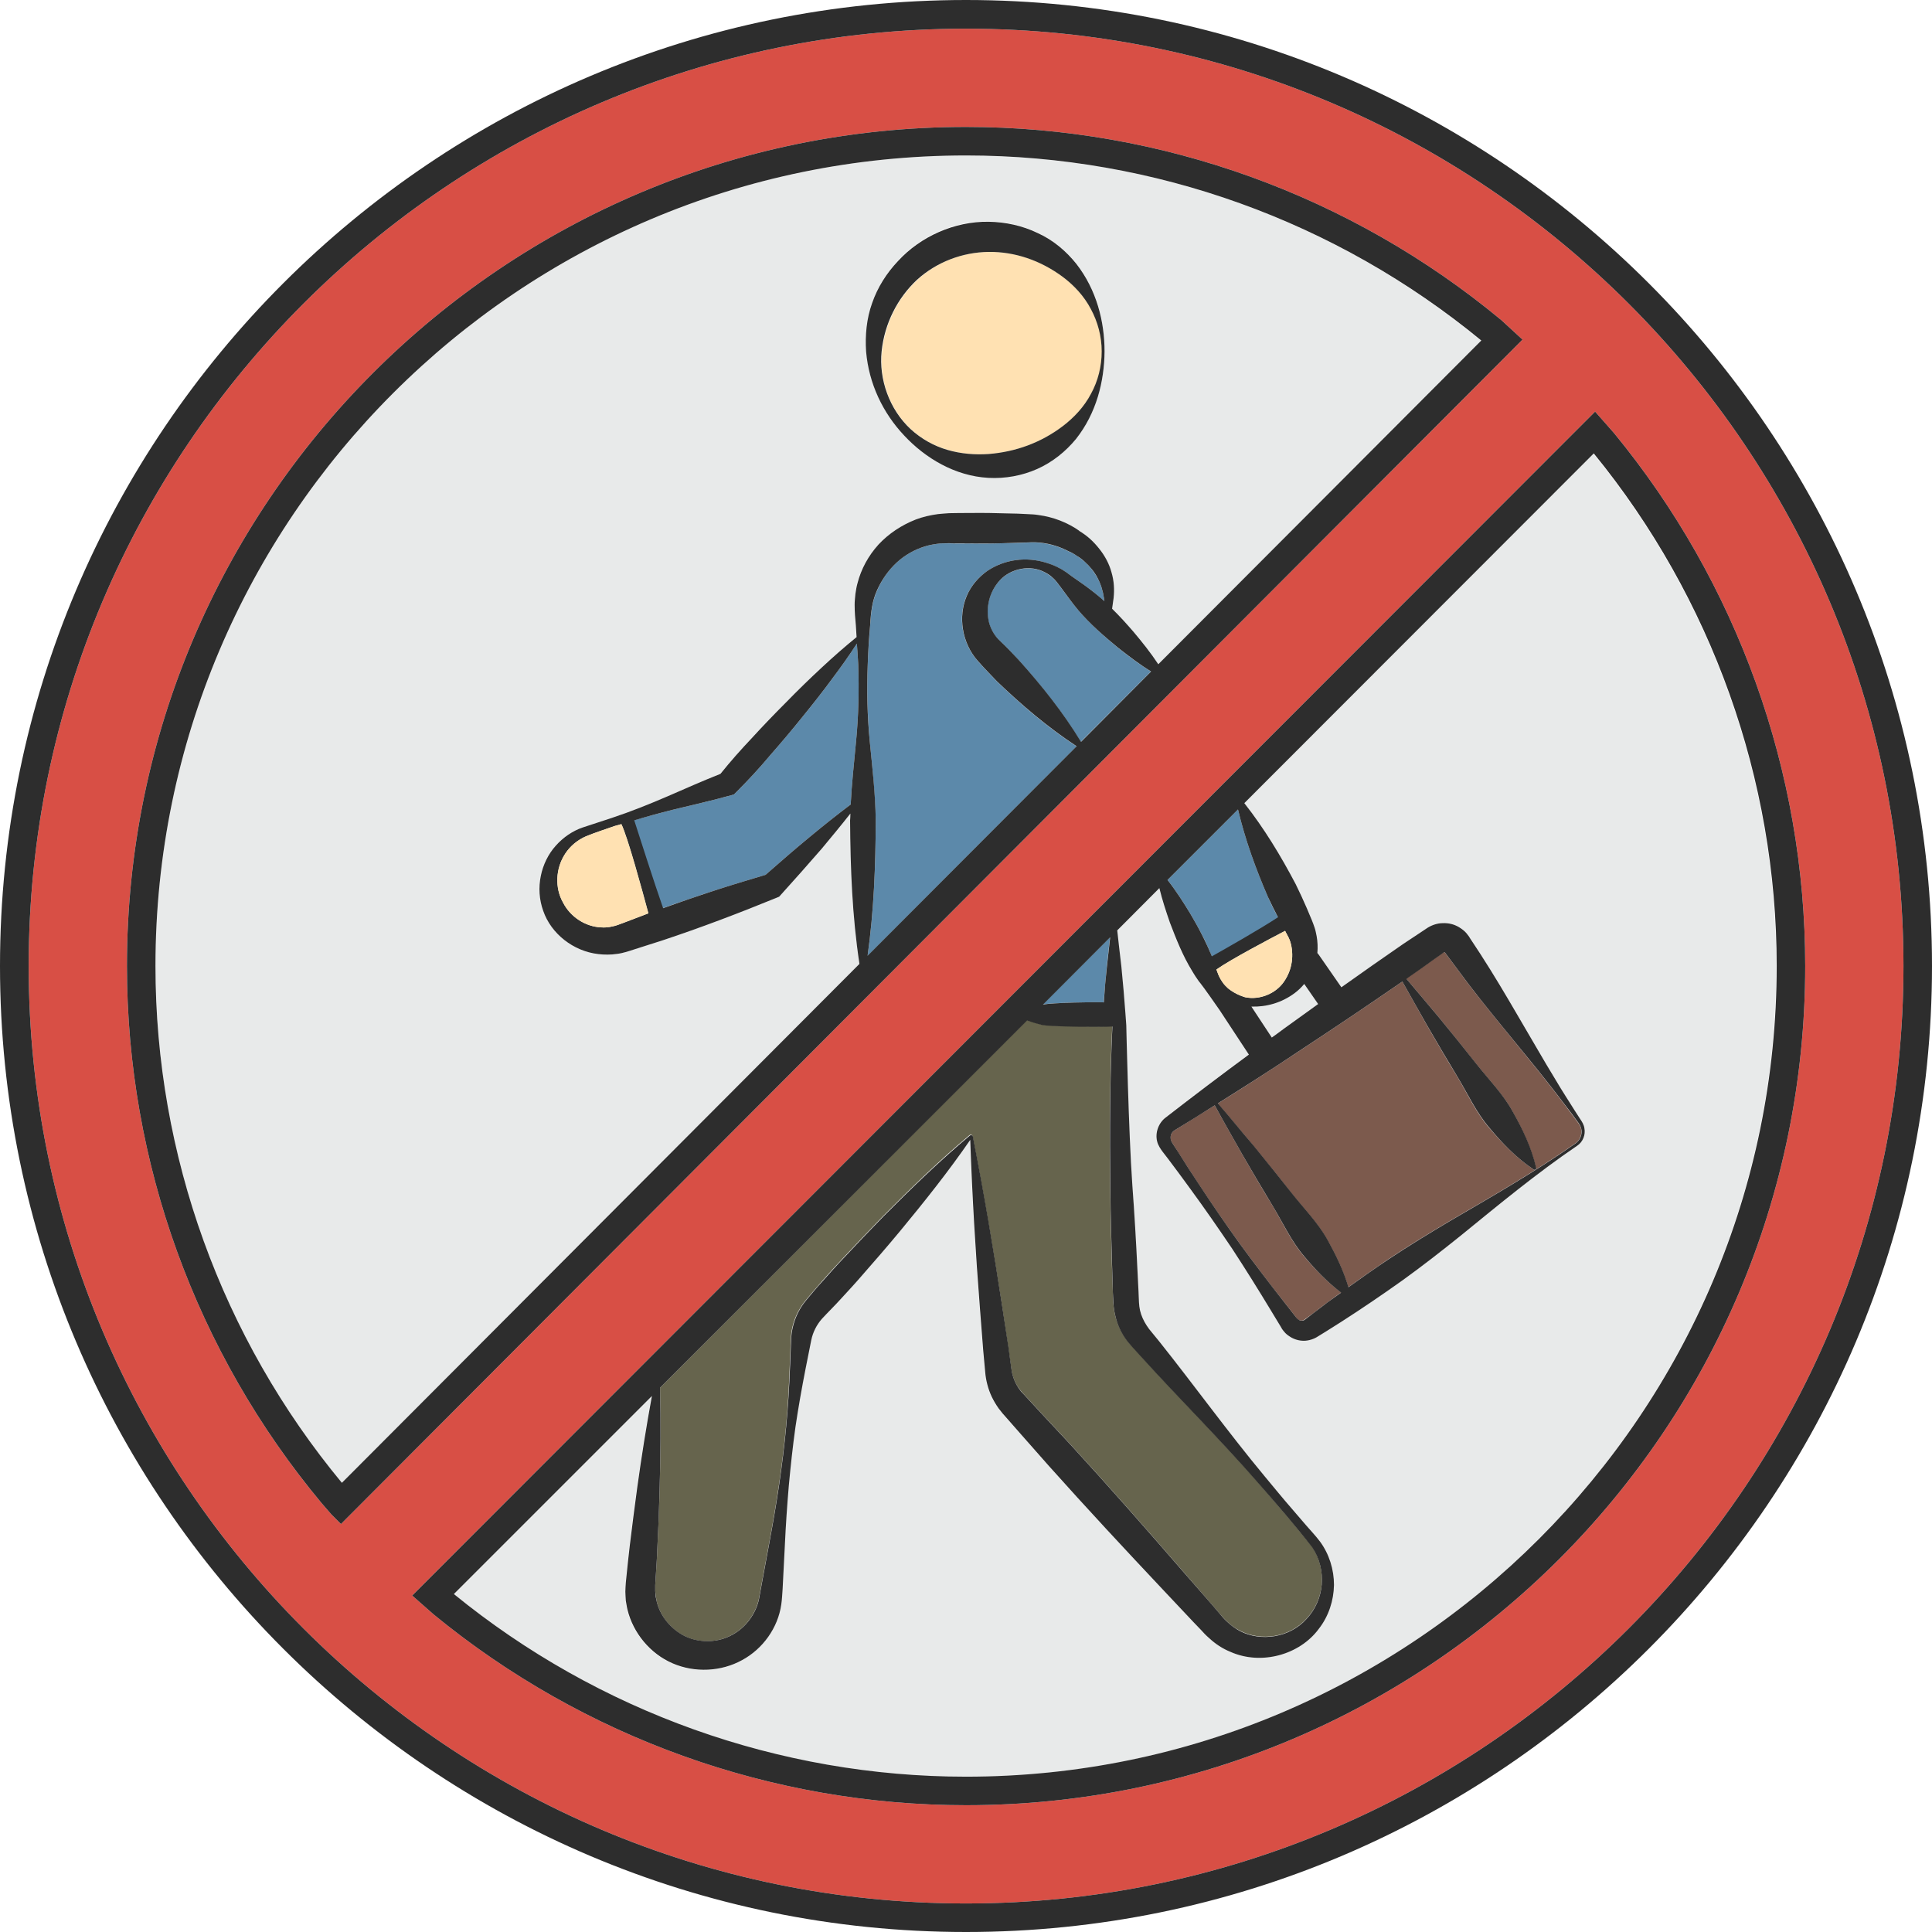 <?xml version="1.0" encoding="utf-8"?>
<!-- Generator: Adobe Illustrator 24.1.2, SVG Export Plug-In . SVG Version: 6.00 Build 0)  -->
<svg version="1.1" id="Layer_1" xmlns="http://www.w3.org/2000/svg" xmlns:xlink="http://www.w3.org/1999/xlink" x="0px" y="0px"
	 viewBox="0 0 128 128" style="enable-background:new 0 0 128 128;" xml:space="preserve">
<style type="text/css">
	.st0{fill:#5C89AA;}
	.st1{fill:#E8EAEA;}
	.st2{fill:#FFE1B2;}
	.st3{fill:#7C5A4D;}
	.st4{fill:#66644D;}
	.st5{fill:#D84F45;}
	.st6{fill:#2D2D2D;}
</style>
<g>
	<path class="st0" d="M56.71,49.18c-0.13,1.38-0.28,2.75-0.35,4.12c-0.92,0.69-1.82,1.41-2.7,2.14c-1,0.82-1.97,1.67-2.94,2.52
		c-1.14,0.34-2.28,0.68-3.41,1.05c-0.57,0.18-1.14,0.37-1.7,0.57c-0.56,0.18-1.12,0.38-1.68,0.58v0.01
		c-0.23,0.07-0.46,0.16-0.69,0.24l-0.28,0.1c-0.42-1.56-1.37-5.05-1.79-5.91c-0.15,0.04-0.31,0.09-0.46,0.13
		c0.43-0.14,0.87-0.25,1.31-0.38c0,0,0-0.01,0-0.01c0.42-0.12,0.83-0.24,1.25-0.35c0.43-0.12,0.87-0.23,1.3-0.34
		c1.31-0.32,2.61-0.61,3.9-0.97l0.16-0.05l0.18-0.18c0.78-0.78,1.52-1.58,2.23-2.43c0.72-0.82,1.43-1.66,2.12-2.52
		c0.7-0.86,1.38-1.72,2.03-2.61c0.55-0.73,1.08-1.48,1.58-2.25c0.03,0.46,0.07,0.91,0.09,1.37C56.92,45.73,56.88,47.46,56.71,49.18z
		"/>
	<path class="st0" d="M85.14,61.67c-0.96,0.5-3.62,1.9-4.55,2.56l-0.19-0.57c-0.07-0.2-0.15-0.4-0.24-0.6
		c-0.05-0.15-0.12-0.29-0.19-0.43c-0.1-0.25-0.22-0.49-0.35-0.72c-0.24-0.48-0.51-0.95-0.78-1.41c-0.46-0.75-0.93-1.49-1.49-2.2
		l4.67-4.67c0.48,2.02,1.18,3.94,1.99,5.81c0.2,0.45,0.42,0.9,0.66,1.33c0.03,0.08,0.08,0.16,0.12,0.24L85.14,61.67z"/>
	<path class="st1" d="M10.3,64c0,12.52,4.38,24.63,12.34,34.24l34.3-34.38c-0.48-3.17-0.61-6.33-0.62-9.5c0-0.15,0.01-0.3,0.02-0.46
		c-0.62,0.79-1.26,1.56-1.9,2.32c-0.89,1.04-1.8,2.06-2.72,3.08l-0.1,0.11L51.4,59.5c-2.47,1.01-4.97,1.96-7.51,2.8l-1.91,0.61
		c-0.29,0.09-0.7,0.24-1.12,0.29c-0.41,0.06-0.83,0.07-1.24,0.01c-1.65-0.18-3.12-1.35-3.64-2.86c-0.56-1.5-0.17-3.21,0.82-4.31
		c0.49-0.56,1.11-0.98,1.8-1.22l1.92-0.62c1.26-0.43,2.51-0.93,3.74-1.45c1.15-0.5,2.3-1.01,3.46-1.48c0.66-0.81,1.34-1.6,2.06-2.36
		c0.74-0.81,1.5-1.6,2.28-2.38c0.78-0.78,1.56-1.55,2.37-2.3c0.74-0.69,1.5-1.37,2.3-2.01c-0.02-0.26-0.03-0.53-0.05-0.79
		c-0.04-0.43-0.08-0.85-0.08-1.35c0.01-0.24,0.03-0.48,0.05-0.72c0.05-0.24,0.07-0.48,0.14-0.71c0.24-0.94,0.73-1.83,1.4-2.56
		c0.67-0.73,1.53-1.3,2.47-1.66c0.47-0.18,0.97-0.29,1.47-0.37c0.25-0.02,0.51-0.04,0.75-0.05c0.22-0.01,0.43-0.01,0.65-0.01
		c0.86,0,1.73-0.02,2.59,0.01l1.29,0.04l0.65,0.02c0.22,0.01,0.49,0.03,0.73,0.06c0.99,0.13,1.95,0.51,2.75,1.08l-0.08-0.04
		c0.59,0.35,0.99,0.73,1.37,1.21c0.37,0.47,0.65,1,0.81,1.57c0.17,0.56,0.2,1.15,0.14,1.7c-0.03,0.23-0.07,0.47-0.1,0.7
		c0.49,0.49,0.96,1,1.41,1.53c0.58,0.69,1.15,1.4,1.65,2.16l21.39-21.45C88.54,14.66,76.48,10.3,64,10.3
		C34.39,10.3,10.3,34.39,10.3,64z M68.75,15.42c1.01,0.47,1.89,1.2,2.56,2.04c1.34,1.73,1.87,3.82,1.87,5.81
		c-0.02,1.99-0.54,4.08-1.89,5.79c-0.68,0.84-1.56,1.55-2.57,1.99c-1.01,0.45-2.13,0.65-3.23,0.59c-2.22-0.12-4.19-1.3-5.58-2.8
		c-1.42-1.5-2.35-3.46-2.53-5.58c-0.08-1.06,0.03-2.16,0.4-3.2c0.36-1.04,0.96-1.99,1.71-2.8c1.51-1.64,3.74-2.63,6-2.6
		C66.62,14.69,67.75,14.94,68.75,15.42z"/>
	<path class="st2" d="M60.35,28.43c0.7,0.65,1.55,1.12,2.45,1.38c0.89,0.26,1.81,0.33,2.71,0.27c1.78-0.14,3.47-0.74,4.94-1.86
		c0.73-0.56,1.39-1.27,1.85-2.13c0.47-0.85,0.71-1.83,0.71-2.81c0-0.98-0.26-1.96-0.72-2.81c-0.45-0.85-1.12-1.56-1.85-2.12
		c-1.48-1.1-3.19-1.68-4.92-1.66c-1.73,0.01-3.44,0.65-4.74,1.85c-1.28,1.2-2.15,2.88-2.34,4.74
		C58.23,25.13,58.94,27.12,60.35,28.43z"/>
	<path class="st0" d="M65.41,44.48l-0.31-0.33l-0.34-0.38c-0.51-0.58-0.85-1.32-0.97-2.07c-0.13-0.75-0.04-1.54,0.25-2.22
		c0.3-0.69,0.8-1.26,1.37-1.65c1.17-0.8,2.6-0.94,3.86-0.56c0.31,0.1,0.63,0.22,0.93,0.38c0.15,0.07,0.31,0.18,0.44,0.27l0.38,0.27
		c0.5,0.35,1.01,0.7,1.49,1.08c0.23,0.18,0.45,0.37,0.66,0.57c-0.01-0.07-0.02-0.14-0.03-0.21c-0.07-0.48-0.21-0.94-0.43-1.34
		c-0.22-0.4-0.5-0.76-0.83-1.06c-0.17-0.15-0.35-0.28-0.53-0.4c-0.17-0.12-0.4-0.24-0.54-0.29l-0.08-0.04
		c-0.67-0.34-1.39-0.53-2.12-0.56c-0.19-0.01-0.35,0-0.56,0.01l-0.65,0.02L66.12,36c-0.86,0.03-1.73,0-2.59,0.01
		c-0.22,0-0.43,0-0.65-0.01L62.34,36c-0.35,0.04-0.71,0.09-1.05,0.2c-0.69,0.21-1.34,0.57-1.88,1.07c-0.54,0.5-0.98,1.12-1.28,1.81
		c-0.33,0.7-0.42,1.44-0.48,2.34c-0.07,0.86-0.13,1.73-0.16,2.59c-0.07,1.73-0.02,3.45,0.14,5.18c0.17,1.73,0.36,3.45,0.39,5.18
		c-0.01,2.99-0.12,5.97-0.54,8.96l13.85-13.88c-1.94-1.26-3.65-2.74-5.28-4.3L65.41,44.48z"/>
	<path class="st0" d="M71.43,40.42c-0.39-0.47-0.76-0.97-1.12-1.46l-0.28-0.37c-0.09-0.11-0.17-0.2-0.27-0.29
		c-0.2-0.19-0.44-0.33-0.69-0.45c-1.03-0.45-2.33-0.08-2.97,0.76c-0.66,0.83-0.8,1.86-0.56,2.72c0.14,0.43,0.36,0.81,0.69,1.12
		l0.29,0.28l0.32,0.32l0.63,0.66c1.51,1.69,2.94,3.46,4.13,5.44l4.65-4.66c-0.77-0.48-1.49-1.02-2.19-1.58
		C73.14,42.14,72.22,41.35,71.43,40.42z"/>
	<path class="st3" d="M101.7,77.5c-0.03,0.01-0.06,0-0.08-0.01c-1.18-0.79-2.1-1.76-2.96-2.77c-0.87-1.01-1.42-2.23-2.1-3.37
		c-0.69-1.13-1.36-2.27-2.02-3.42c-0.54-0.97-1.09-1.93-1.63-2.9c-2.27,1.57-4.55,3.1-6.86,4.62c-1.77,1.18-3.56,2.33-5.37,3.46
		c0.81,0.93,1.58,1.88,2.38,2.82c0.84,1.02,1.67,2.06,2.49,3.1c0.82,1.04,1.77,1.99,2.41,3.15c0.54,0.97,1.04,1.99,1.37,3.1
		c0.86-0.62,1.73-1.23,2.6-1.82c1.35-0.9,2.74-1.75,4.14-2.58c2.81-1.64,5.64-3.26,8.3-5.13c0.31-0.21,0.46-0.61,0.38-0.97
		c-0.04-0.18-0.14-0.32-0.27-0.49l-0.36-0.49c-0.49-0.65-0.97-1.3-1.48-1.94c-1-1.28-2.05-2.53-3.07-3.8
		c-1.03-1.26-2.05-2.53-3.01-3.84l-0.73-0.98l-0.09-0.12c-0.02-0.02-0.01-0.01-0.02-0.02c-0.01-0.01-0.02-0.01-0.02-0.01
		c-0.01-0.01-0.03-0.01-0.05,0c-0.02,0.01,0,0-0.05,0.03l-0.5,0.35l-0.99,0.71c-0.31,0.22-0.64,0.43-0.95,0.65
		c0.72,0.84,1.42,1.69,2.14,2.54c0.84,1.02,1.67,2.06,2.49,3.1c0.82,1.04,1.77,1.99,2.41,3.15c0.65,1.16,1.23,2.36,1.56,3.74
		C101.79,77.43,101.76,77.49,101.7,77.5z"/>
	<path class="st4" d="M43.52,106.15c0.25,0.97,0.95,1.8,1.85,2.25c0.9,0.44,2.03,0.45,2.96,0c0.94-0.44,1.67-1.33,1.93-2.38l0.7-3.8
		c0.48-2.57,0.88-5.15,1.12-7.75c0.12-1.3,0.19-2.6,0.24-3.91l0.08-1.97c0.05-0.77,0.32-1.53,0.78-2.18
		c0.25-0.34,0.45-0.55,0.66-0.81c0.21-0.25,0.43-0.49,0.64-0.74c0.43-0.49,0.87-0.97,1.32-1.45c0.89-0.95,1.79-1.9,2.7-2.83
		c1.84-1.85,3.71-3.68,5.73-5.37c0.04-0.03,0.08-0.05,0.14-0.02c0.05,0.02,0.06,0.06,0.07,0.1c0.73,3.71,1.36,7.44,1.94,11.18
		l0.42,2.8l0.2,1.4c0.05,0.39,0.16,0.72,0.33,1.04c0.09,0.16,0.19,0.3,0.3,0.44c0.06,0.07,0.11,0.12,0.19,0.21l0.24,0.26l0.96,1.04
		l1.93,2.07c2.55,2.78,5.04,5.62,7.51,8.47l1.86,2.14l0.46,0.54c0.16,0.18,0.31,0.36,0.44,0.48c0.27,0.27,0.58,0.51,0.93,0.68
		c1.38,0.72,3.29,0.46,4.42-0.81c0.57-0.61,0.93-1.42,1-2.28c0.07-0.85-0.15-1.74-0.64-2.47c-1.12-1.44-2.4-2.89-3.62-4.31
		c-2.49-2.84-5.17-5.51-7.71-8.31l-0.47-0.53l-0.24-0.26c-0.09-0.1-0.19-0.22-0.27-0.33c-0.34-0.46-0.59-1-0.73-1.56
		c-0.07-0.28-0.11-0.57-0.13-0.86l-0.03-0.71l-0.05-1.41c-0.06-1.89-0.11-3.77-0.13-5.66c-0.04-3.52-0.03-7.03,0.14-10.56
		c-0.5,0.04-4.16,0.03-4.69-0.11c-0.32-0.08-0.64-0.17-0.96-0.29L43.73,91.94c0.05,2.25,0.04,4.49-0.03,6.72
		c-0.03,1.31-0.09,2.61-0.15,3.91c-0.02,0.65-0.07,1.3-0.11,1.95l-0.03,0.49l0,0.39l0.04,0.38L43.52,106.15z"/>
	<path class="st0" d="M73.12,66.41c0.07-0.8,0.13-1.61,0.21-2.41c0.07-0.63,0.14-1.26,0.21-1.9l-4.45,4.45
		C69.6,66.43,72.82,66.37,73.12,66.41z"/>
	<path class="st1" d="M82.44,53.21c1.34,1.69,2.42,3.5,3.4,5.36c0.26,0.52,0.52,1.05,0.74,1.6l0.34,0.81
		c0.05,0.12,0.12,0.31,0.18,0.49c0.06,0.18,0.09,0.36,0.14,0.54c0.06,0.38,0.08,0.76,0.04,1.13c0.03,0.03,0.07,0.07,0.09,0.11
		l1.5,2.16c1.36-0.97,2.73-1.93,4.11-2.88l1.01-0.68l0.51-0.34c0.28-0.2,0.7-0.35,1.08-0.36c0.39-0.01,0.78,0.09,1.12,0.29
		c0.17,0.1,0.32,0.23,0.45,0.37c0.06,0.07,0.13,0.16,0.17,0.22l0.08,0.13l0.66,1.02c0.89,1.36,1.72,2.76,2.54,4.17
		c0.83,1.4,1.63,2.82,2.47,4.21c0.41,0.7,0.86,1.38,1.29,2.07l0.33,0.51c0.11,0.16,0.24,0.37,0.28,0.59
		c0.09,0.44-0.11,0.92-0.48,1.17c-2.68,1.83-5.19,3.91-7.72,5.96c-1.27,1.02-2.55,2.02-3.87,2.97c-1.32,0.95-2.67,1.85-4.03,2.73
		c-0.34,0.22-0.69,0.43-1.03,0.65l-0.52,0.32c-0.25,0.17-0.61,0.29-0.94,0.29c-0.33,0-0.66-0.09-0.94-0.27
		c-0.14-0.09-0.26-0.2-0.36-0.32c-0.05-0.06-0.1-0.13-0.14-0.19l-0.08-0.13l-0.63-1.04c-0.84-1.39-1.7-2.77-2.6-4.13
		c-0.9-1.35-1.83-2.68-2.79-4c-0.48-0.66-0.96-1.31-1.45-1.96l-0.37-0.49c-0.11-0.12-0.31-0.41-0.37-0.69
		c-0.15-0.57,0.08-1.22,0.58-1.58c1.81-1.42,3.65-2.8,5.49-4.16l-1.94-2.95c-0.17-0.25-1.06-1.52-1.28-1.79
		c-0.11-0.13-0.21-0.29-0.3-0.42c-0.08-0.12-0.17-0.25-0.24-0.37c-0.61-1.01-1.05-2.1-1.46-3.2c-0.26-0.75-0.51-1.51-0.7-2.29
		l-2.8,2.8c0.09,0.79,0.18,1.57,0.27,2.36c0.11,1.08,0.21,2.16,0.29,3.24l0.05,0.7c0,0,0.14,7.06,0.4,10.57
		c0.14,1.88,0.24,3.77,0.34,5.65l0.07,1.41l0.03,0.7c0.01,0.18,0.03,0.36,0.07,0.54c0.08,0.36,0.24,0.69,0.43,1
		c0.05,0.08,0.1,0.15,0.16,0.23l0.22,0.27l0.44,0.55c2.36,2.95,4.57,6.02,6.98,8.93c0.61,0.72,1.2,1.46,1.82,2.17l0.93,1.07
		c0.31,0.36,0.62,0.69,0.94,1.1c0.6,0.82,0.92,1.84,0.92,2.87c-0.02,1.03-0.35,2.07-1.01,2.91c-1.26,1.72-3.8,2.43-5.85,1.52
		c-0.52-0.21-0.99-0.52-1.4-0.9c-0.22-0.2-0.38-0.37-0.54-0.54l-0.49-0.51l-1.94-2.06c-2.59-2.75-5.16-5.51-7.68-8.32l-1.87-2.13
		l-0.94-1.06l-0.23-0.27c-0.08-0.09-0.19-0.22-0.27-0.33c-0.17-0.24-0.33-0.49-0.45-0.76c-0.25-0.52-0.4-1.12-0.44-1.67l-0.13-1.41
		l-0.22-2.82c-0.29-3.7-0.51-7.41-0.64-11.13c-1.45,2.11-3.05,4.1-4.67,6.07c-0.83,1-1.69,1.99-2.55,2.97
		c-0.42,0.5-0.87,0.97-1.31,1.45c-0.22,0.24-0.44,0.48-0.67,0.71c-0.22,0.23-0.48,0.49-0.63,0.66c-0.34,0.39-0.59,0.87-0.7,1.4
		l-0.38,1.92c-0.25,1.28-0.48,2.57-0.67,3.86c-0.37,2.58-0.58,5.18-0.7,7.79l-0.1,1.96l-0.05,0.98c-0.02,0.33-0.03,0.63-0.09,1.03
		c-0.22,1.52-1.21,2.93-2.6,3.68c-1.38,0.77-3.12,0.85-4.6,0.21c-1.48-0.63-2.61-1.99-3-3.56c-0.04-0.2-0.07-0.4-0.1-0.59
		c-0.01-0.2-0.03-0.4-0.03-0.6c0.01-0.19,0.01-0.41,0.03-0.59l0.05-0.49c0.07-0.65,0.13-1.3,0.21-1.94c0.15-1.3,0.31-2.59,0.5-3.88
		c0.28-2.02,0.6-4.04,0.97-6.06l-13.12,13.13c9.56,7.8,21.56,12.09,33.93,12.09c29.61,0,53.7-24.09,53.7-53.7
		c0-12.38-4.3-24.4-12.12-33.96L82.44,53.21z"/>
	<path class="st5" d="M64,1.9C29.76,1.9,1.9,29.76,1.9,64c0,34.25,27.86,62.11,62.1,62.11c34.25,0,62.11-27.86,62.11-62.11
		C126.11,29.76,98.25,1.9,64,1.9z M21.97,100.35l-0.66-0.76C12.99,89.61,8.41,77.03,8.41,64C8.41,33.35,33.35,8.41,64,8.41
		c12.98,0,25.53,4.55,35.48,12.81l1.39,1.28l-78.28,78.47L21.97,100.35z M64,119.6c-12.86,0-25.35-4.49-35.27-12.64l-1.42-1.25
		l78.37-78.44l1.25,1.42C115.1,38.62,119.6,51.12,119.6,64C119.6,94.66,94.66,119.6,64,119.6z"/>
	<path class="st1" d="M85.77,65.8c-0.86,0.64-1.87,0.91-2.86,0.88l1.35,2.06c0.26-0.19,0.51-0.38,0.78-0.57
		c0.76-0.56,1.53-1.1,2.29-1.65l-0.92-1.33C86.22,65.42,86,65.63,85.77,65.8z"/>
	<path class="st3" d="M86.41,83.25c-0.87-1.01-1.42-2.23-2.1-3.37c-0.69-1.13-1.36-2.27-2.02-3.42c-0.6-1.08-1.22-2.14-1.81-3.23
		c-0.88,0.55-1.76,1.1-2.65,1.65c-0.18,0.1-0.3,0.32-0.28,0.55c-0.01,0.17,0.31,0.57,0.5,0.9c0.43,0.69,0.87,1.37,1.32,2.05
		c0.89,1.36,1.81,2.69,2.76,4.01c0.96,1.31,1.94,2.61,2.95,3.88l0.75,0.96l0.09,0.12c0.02,0.02,0.03,0.04,0.05,0.05
		c0.03,0.03,0.07,0.05,0.1,0.06c0.07,0.03,0.16,0.04,0.23,0.02c0.08-0.02,0.12-0.04,0.2-0.11L87,87.01c0.32-0.25,0.64-0.5,0.97-0.74
		c0.29-0.22,0.58-0.42,0.88-0.64C87.92,84.93,87.14,84.11,86.41,83.25z"/>
	<path class="st6" d="M64,0C28.71,0,0,28.71,0,64c0,35.29,28.71,64,64,64s64-28.71,64-64C128,28.71,99.29,0,64,0z M64,126.11
		C29.76,126.11,1.9,98.25,1.9,64C1.9,29.76,29.76,1.9,64,1.9c34.25,0,62.11,27.86,62.11,62.1C126.11,98.25,98.25,126.11,64,126.11z"
		/>
	<path class="st6" d="M57.78,20.08c-0.37,1.03-0.47,2.14-0.4,3.2c0.18,2.13,1.11,4.08,2.53,5.58c1.39,1.49,3.36,2.68,5.58,2.8
		c1.09,0.06,2.22-0.14,3.23-0.59c1.01-0.45,1.89-1.16,2.57-1.99c1.35-1.71,1.87-3.8,1.89-5.79c0-1.99-0.53-4.09-1.87-5.81
		c-0.67-0.84-1.54-1.58-2.56-2.04c-1.01-0.49-2.13-0.73-3.25-0.75c-2.26-0.03-4.5,0.97-6,2.6C58.74,18.09,58.14,19.04,57.78,20.08z
		 M65.5,16.69c1.73-0.02,3.44,0.56,4.92,1.66c0.73,0.55,1.4,1.26,1.85,2.12c0.46,0.85,0.72,1.82,0.72,2.81
		c0,0.98-0.24,1.96-0.71,2.81c-0.45,0.86-1.12,1.57-1.85,2.13c-1.47,1.12-3.16,1.72-4.94,1.86c-0.89,0.06-1.81-0.01-2.71-0.27
		c-0.9-0.26-1.74-0.73-2.45-1.38c-1.41-1.31-2.11-3.3-1.92-5.15c0.19-1.86,1.06-3.54,2.34-4.74C62.06,17.35,63.77,16.71,65.5,16.69z
		"/>
	<path class="st6" d="M106.93,28.69l-1.25-1.42l-78.37,78.44l1.42,1.25c9.92,8.15,22.41,12.64,35.27,12.64
		c30.66,0,55.6-24.94,55.6-55.6C119.6,51.12,115.1,38.62,106.93,28.69z M82.02,53.63c0.48,2.02,1.18,3.94,1.99,5.81
		c0.21,0.45,0.43,0.89,0.66,1.33c-1.19,0.79-3.51,2.1-4.38,2.59c-0.04-0.1-0.08-0.2-0.13-0.3c-0.06-0.15-0.12-0.29-0.19-0.43
		c-0.11-0.25-0.23-0.49-0.35-0.72c-0.24-0.48-0.51-0.95-0.78-1.41c-0.46-0.75-0.93-1.49-1.49-2.2L82.02,53.63z M100.22,73.64
		c-0.64-1.17-1.59-2.12-2.41-3.16c-0.82-1.04-1.65-2.07-2.49-3.09c-0.72-0.85-1.42-1.7-2.14-2.54c0.32-0.22,0.64-0.44,0.95-0.66
		l0.99-0.71l0.5-0.35c0.04-0.04,0.03-0.03,0.05-0.04c0.01,0,0.03,0,0.05,0.01c0,0,0.01,0,0.02,0.01c0,0,0,0,0.01,0.02l0.09,0.12
		l0.73,0.98c0.96,1.31,1.98,2.58,3.01,3.84c1.02,1.26,2.07,2.51,3.07,3.79c0.51,0.64,0.99,1.29,1.49,1.94l0.36,0.49
		c0.13,0.17,0.22,0.31,0.26,0.49c0.09,0.36-0.07,0.76-0.37,0.97c-2.66,1.87-5.49,3.49-8.3,5.13c-1.4,0.83-2.79,1.68-4.14,2.58
		c-0.88,0.59-1.75,1.2-2.61,1.82c-0.33-1.12-0.83-2.13-1.37-3.11c-0.64-1.16-1.59-2.11-2.41-3.15c-0.82-1.04-1.65-2.07-2.49-3.1
		c-0.8-0.93-1.57-1.89-2.38-2.82c1.8-1.13,3.6-2.27,5.37-3.46c2.3-1.51,4.59-3.05,6.85-4.61c0.54,0.97,1.09,1.93,1.63,2.89
		c0.66,1.15,1.34,2.29,2.02,3.42c0.69,1.14,1.24,2.36,2.11,3.37c0.85,1.02,1.77,1.99,2.95,2.78c0.03,0.01,0.06,0.02,0.08,0.01
		c0.06-0.01,0.09-0.07,0.08-0.12C101.46,76,100.87,74.79,100.22,73.64z M88.85,85.64c-0.29,0.21-0.59,0.42-0.88,0.63
		c-0.33,0.24-0.64,0.5-0.97,0.74l-0.48,0.37c-0.08,0.07-0.12,0.09-0.2,0.11c-0.07,0.01-0.15,0.01-0.22-0.02
		c-0.04-0.02-0.08-0.04-0.11-0.07c-0.02-0.01-0.03-0.02-0.05-0.04l-0.1-0.12l-0.75-0.96c-1.01-1.28-1.99-2.57-2.95-3.88
		c-0.95-1.32-1.87-2.66-2.76-4.02c-0.45-0.67-0.89-1.36-1.32-2.05c-0.2-0.33-0.52-0.73-0.5-0.9c-0.03-0.23,0.09-0.45,0.27-0.55
		c0.89-0.54,1.77-1.09,2.65-1.65c0.59,1.09,1.21,2.16,1.81,3.23c0.66,1.15,1.34,2.29,2.02,3.42c0.69,1.14,1.24,2.36,2.11,3.37
		C87.14,84.11,87.92,84.93,88.85,85.64z M85.04,68.17c-0.26,0.19-0.52,0.39-0.78,0.57l-1.35-2.05c0.99,0.03,2-0.25,2.86-0.89
		c0.23-0.17,0.45-0.38,0.64-0.61l0.92,1.33C86.57,67.07,85.8,67.62,85.04,68.17z M85.05,65.06c-0.53,0.76-1.58,1.21-2.55,1.01
		c0,0-0.6-0.15-1.14-0.59c-0.13-0.12-0.26-0.25-0.36-0.4c-0.15-0.21-0.26-0.43-0.34-0.66l-0.07-0.19c0.93-0.66,3.59-2.06,4.55-2.56
		l0.06,0.12l0.17,0.32c0.05,0.09,0.08,0.2,0.12,0.3C85.73,63.23,85.64,64.23,85.05,65.06z M73.55,62.1
		c-0.07,0.63-0.14,1.26-0.21,1.9c-0.04,0.4-0.08,0.8-0.12,1.2c-0.03,0.4-0.06,0.8-0.09,1.21h-0.01c-0.37-0.04-3.53,0.02-4.02,0.15
		L73.55,62.1z M43.41,105.02l0.03-0.49c0.04-0.65,0.09-1.3,0.11-1.95c0.07-1.31,0.12-2.61,0.15-3.91c0.07-2.24,0.08-4.48,0.03-6.73
		l24.32-24.33c0.32,0.12,0.63,0.21,0.95,0.29c0.54,0.14,4.2,0.15,4.7,0.11c-0.17,3.53-0.18,7.04-0.14,10.56
		c0.02,1.89,0.07,3.77,0.13,5.66l0.04,1.41l0.04,0.72c0.01,0.28,0.06,0.57,0.13,0.85c0.13,0.56,0.38,1.1,0.72,1.56
		c0.09,0.12,0.18,0.23,0.27,0.33l0.24,0.27l0.47,0.52c2.54,2.8,5.23,5.47,7.71,8.31c1.23,1.41,2.51,2.87,3.62,4.31
		c0.49,0.72,0.71,1.61,0.64,2.46c-0.07,0.86-0.43,1.67-1,2.28c-1.12,1.26-3.04,1.53-4.42,0.81c-0.34-0.18-0.65-0.42-0.93-0.69
		c-0.12-0.11-0.28-0.3-0.43-0.48l-0.46-0.54l-1.86-2.13c-2.47-2.85-4.96-5.69-7.51-8.47l-1.93-2.07l-0.96-1.04l-0.24-0.26
		c-0.08-0.08-0.13-0.13-0.19-0.2c-0.11-0.14-0.21-0.29-0.3-0.45c-0.17-0.32-0.28-0.64-0.33-1.03l-0.19-1.4l-0.43-2.81
		c-0.57-3.73-1.2-7.46-1.93-11.17c-0.01-0.05-0.02-0.09-0.07-0.1c-0.06-0.03-0.1-0.01-0.14,0.02c-2.02,1.69-3.89,3.51-5.73,5.36
		c-0.91,0.93-1.81,1.88-2.7,2.83c-0.45,0.47-0.88,0.96-1.32,1.45c-0.22,0.24-0.43,0.48-0.64,0.73c-0.21,0.26-0.41,0.47-0.66,0.81
		c-0.46,0.65-0.72,1.41-0.78,2.18l-0.08,1.97c-0.05,1.31-0.13,2.61-0.25,3.91c-0.24,2.6-0.64,5.18-1.12,7.74l-0.7,3.8
		c-0.26,1.05-0.99,1.94-1.93,2.38c-0.93,0.45-2.06,0.43-2.96,0c-0.9-0.45-1.61-1.28-1.86-2.25l-0.08-0.37l-0.03-0.37V105.02z
		 M64,117.71c-12.36,0-24.37-4.3-33.93-12.1l13.12-13.12c-0.37,2.01-0.69,4.03-0.97,6.05c-0.18,1.3-0.34,2.59-0.5,3.89
		c-0.08,0.64-0.14,1.29-0.21,1.94l-0.05,0.49c-0.02,0.17-0.02,0.39-0.03,0.59c0,0.19,0.02,0.39,0.03,0.6
		c0.04,0.19,0.06,0.39,0.11,0.59c0.38,1.56,1.51,2.92,2.99,3.56c1.48,0.64,3.22,0.55,4.6-0.21c1.39-0.75,2.38-2.15,2.6-3.68
		c0.06-0.4,0.06-0.7,0.09-1.03l0.05-0.98l0.1-1.95c0.06-1.31,0.15-2.61,0.26-3.91c0.12-1.3,0.26-2.6,0.44-3.89
		c0.19-1.29,0.42-2.58,0.67-3.86l0.38-1.91c0.11-0.53,0.36-1.01,0.7-1.4c0.15-0.17,0.41-0.43,0.63-0.66
		c0.23-0.23,0.45-0.47,0.67-0.71c0.44-0.48,0.89-0.96,1.31-1.45c0.86-0.98,1.72-1.97,2.55-2.97c1.62-1.96,3.21-3.95,4.67-6.07
		c0.13,3.72,0.35,7.43,0.64,11.13l0.22,2.83l0.13,1.41c0.04,0.54,0.19,1.14,0.44,1.66c0.13,0.27,0.28,0.52,0.45,0.76
		c0.09,0.11,0.19,0.24,0.27,0.34l0.23,0.26l0.94,1.07l1.87,2.12c2.52,2.82,5.09,5.58,7.68,8.33l1.94,2.06l0.49,0.51
		c0.15,0.17,0.31,0.34,0.54,0.54c0.41,0.38,0.88,0.69,1.4,0.9c2.05,0.91,4.59,0.19,5.85-1.52c0.66-0.84,0.99-1.88,1.01-2.91
		c0-1.03-0.32-2.05-0.92-2.87c-0.31-0.41-0.63-0.74-0.94-1.1l-0.92-1.07c-0.62-0.71-1.22-1.45-1.82-2.17
		c-2.41-2.9-4.63-5.98-6.98-8.93l-0.45-0.55l-0.22-0.27c-0.06-0.08-0.11-0.15-0.16-0.23c-0.2-0.31-0.36-0.65-0.44-1
		c-0.04-0.18-0.06-0.36-0.07-0.54l-0.03-0.71l-0.07-1.41c-0.09-1.88-0.2-3.77-0.34-5.65c-0.25-3.51-0.4-10.57-0.4-10.57l-0.05-0.7
		c-0.08-1.08-0.17-2.16-0.28-3.24c-0.1-0.79-0.18-1.58-0.27-2.36l2.79-2.8c0.19,0.78,0.44,1.54,0.7,2.29
		c0.42,1.1,0.85,2.19,1.47,3.2c0.07,0.13,0.16,0.25,0.23,0.37c0.1,0.13,0.19,0.3,0.31,0.43c0.22,0.27,1.11,1.54,1.28,1.79l1.94,2.95
		c-1.85,1.36-3.68,2.75-5.5,4.16c-0.49,0.36-0.72,1.02-0.58,1.58c0.06,0.28,0.27,0.57,0.37,0.7l0.37,0.48
		c0.49,0.65,0.97,1.3,1.45,1.96c0.96,1.31,1.88,2.64,2.79,3.99c0.89,1.36,1.75,2.74,2.59,4.13l0.63,1.04l0.08,0.14
		c0.04,0.05,0.09,0.13,0.14,0.18c0.1,0.13,0.23,0.23,0.37,0.32c0.27,0.18,0.6,0.28,0.93,0.28c0.33,0,0.69-0.12,0.94-0.29l0.52-0.32
		c0.34-0.22,0.69-0.43,1.03-0.65c1.37-0.88,2.71-1.79,4.03-2.73c1.32-0.95,2.6-1.95,3.87-2.97c2.53-2.06,5.04-4.14,7.72-5.96
		c0.38-0.25,0.57-0.73,0.48-1.17c-0.03-0.22-0.16-0.43-0.27-0.59l-0.33-0.51c-0.43-0.69-0.88-1.37-1.29-2.07
		c-0.85-1.39-1.65-2.81-2.48-4.21c-0.82-1.41-1.65-2.81-2.53-4.17l-0.67-1.02l-0.08-0.13c-0.05-0.06-0.11-0.15-0.17-0.22
		c-0.13-0.15-0.29-0.27-0.45-0.37c-0.33-0.21-0.73-0.31-1.12-0.29c-0.38,0-0.8,0.16-1.08,0.36l-0.51,0.34l-1.01,0.67
		c-1.38,0.95-2.75,1.91-4.11,2.88l-1.5-2.16c-0.03-0.04-0.06-0.08-0.09-0.11c0.03-0.37,0.02-0.76-0.05-1.13
		c-0.04-0.18-0.07-0.37-0.13-0.54c-0.06-0.18-0.13-0.37-0.18-0.49l-0.34-0.81c-0.23-0.54-0.48-1.07-0.74-1.6
		c-0.98-1.86-2.07-3.67-3.4-5.36l23.15-23.17c7.81,9.56,12.12,21.58,12.12,33.96C117.71,93.61,93.62,117.71,64,117.71z"/>
	<path class="st2" d="M85.05,65.06c-0.53,0.76-1.58,1.21-2.55,1.01c0,0-0.6-0.15-1.14-0.59c-0.13-0.12-0.26-0.25-0.36-0.4
		c-0.15-0.21-0.26-0.43-0.34-0.66l-0.07-0.19c0.93-0.66,3.59-2.06,4.55-2.56l0.06,0.12l0.17,0.32c0.05,0.09,0.08,0.2,0.12,0.3
		C85.73,63.23,85.64,64.23,85.05,65.06z"/>
	<path class="st6" d="M99.48,21.22C89.53,12.96,76.98,8.41,64,8.41C33.35,8.41,8.41,33.35,8.41,64c0,13.03,4.58,25.61,12.9,35.59
		l0.66,0.76l0.62,0.62l78.28-78.47L99.48,21.22z M57.48,63.32c0.42-2.99,0.53-5.97,0.54-8.96c-0.02-1.73-0.22-3.45-0.39-5.18
		c-0.17-1.72-0.21-3.45-0.14-5.17c0.03-0.86,0.08-1.73,0.16-2.59c0.05-0.9,0.14-1.63,0.47-2.34c0.31-0.69,0.75-1.31,1.29-1.81
		c0.54-0.5,1.19-0.86,1.87-1.07c0.35-0.11,0.7-0.16,1.06-0.2l0.54-0.01C63.1,36,63.31,36.01,63.53,36c0.86,0,1.72,0.02,2.59,0
		l1.29-0.04l0.65-0.02c0.21-0.01,0.37-0.02,0.56-0.01c0.72,0.03,1.44,0.22,2.11,0.56l0.08,0.04c0.14,0.05,0.37,0.18,0.54,0.3
		c0.19,0.11,0.37,0.25,0.53,0.4c0.33,0.3,0.62,0.65,0.83,1.05c0.22,0.41,0.36,0.86,0.43,1.34c0.01,0.07,0.02,0.14,0.03,0.21
		c-0.21-0.19-0.43-0.38-0.66-0.56c-0.48-0.38-0.98-0.73-1.49-1.08l-0.37-0.27c-0.14-0.09-0.29-0.2-0.44-0.27
		c-0.3-0.17-0.62-0.28-0.93-0.38c-1.26-0.38-2.68-0.24-3.86,0.55c-0.57,0.4-1.08,0.97-1.37,1.66c-0.29,0.68-0.38,1.46-0.25,2.22
		c0.12,0.75,0.46,1.5,0.97,2.07l0.34,0.38l0.31,0.33l0.63,0.66c1.63,1.56,3.34,3.03,5.28,4.3L57.48,63.32z M71.62,49.15
		c-1.2-1.98-2.63-3.76-4.14-5.44l-0.63-0.66l-0.32-0.32l-0.29-0.28c-0.33-0.31-0.55-0.69-0.69-1.12c-0.24-0.87-0.1-1.9,0.56-2.73
		c0.64-0.84,1.93-1.21,2.96-0.76c0.26,0.12,0.5,0.26,0.69,0.45c0.11,0.09,0.18,0.19,0.27,0.29l0.28,0.37c0.37,0.5,0.73,1,1.12,1.47
		c0.79,0.93,1.71,1.72,2.64,2.49c0.71,0.56,1.42,1.1,2.19,1.58L71.62,49.15z M76.74,44.01c-0.5-0.76-1.07-1.47-1.65-2.16
		c-0.45-0.52-0.92-1.04-1.41-1.52c0.03-0.24,0.07-0.47,0.1-0.71c0.06-0.55,0.03-1.13-0.14-1.7c-0.15-0.56-0.44-1.1-0.81-1.56
		c-0.38-0.48-0.78-0.86-1.37-1.21l0.08,0.04c-0.8-0.57-1.76-0.94-2.75-1.07c-0.24-0.04-0.52-0.05-0.73-0.06l-0.65-0.03L66.12,34
		c-0.87-0.03-1.73-0.01-2.59-0.01c-0.22,0-0.43,0.01-0.65,0.01c-0.23,0.01-0.5,0.04-0.74,0.06c-0.5,0.07-1,0.18-1.47,0.36
		c-0.94,0.37-1.79,0.93-2.47,1.66c-0.67,0.74-1.15,1.62-1.39,2.56c-0.07,0.24-0.1,0.48-0.14,0.72c-0.02,0.24-0.05,0.48-0.05,0.71
		c0,0.5,0.04,0.92,0.08,1.35c0.02,0.26,0.03,0.53,0.05,0.79c-0.8,0.65-1.56,1.32-2.3,2.01c-0.81,0.75-1.6,1.52-2.37,2.31
		c-0.78,0.78-1.54,1.57-2.28,2.38c-0.72,0.76-1.41,1.54-2.07,2.36c-1.16,0.46-2.31,0.97-3.46,1.47c-1.23,0.53-2.47,1.03-3.74,1.45
		l-1.92,0.63c-0.68,0.23-1.3,0.66-1.79,1.21c-0.99,1.1-1.38,2.81-0.83,4.32c0.52,1.51,1.99,2.67,3.64,2.86
		c0.41,0.05,0.83,0.05,1.24-0.01c0.42-0.05,0.84-0.2,1.12-0.29l1.91-0.61c2.53-0.84,5.03-1.79,7.5-2.8l0.22-0.09l0.09-0.1
		c0.92-1.02,1.83-2.04,2.73-3.08c0.64-0.77,1.28-1.54,1.9-2.33c0,0.16-0.01,0.31-0.02,0.46c0.02,3.17,0.14,6.33,0.62,9.5
		L22.65,98.24C14.69,88.63,10.3,76.52,10.3,64c0-29.61,24.09-53.7,53.7-53.7c12.48,0,24.54,4.36,34.14,12.26L76.74,44.01z
		 M41.17,54.6c0.42,0.86,1.37,4.35,1.79,5.91l-1.6,0.61c-0.34,0.12-0.55,0.22-0.8,0.26c-0.24,0.06-0.5,0.08-0.75,0.06
		c-1.02-0.05-2.02-0.68-2.51-1.65c-0.54-0.95-0.51-2.25,0.16-3.25c0.33-0.5,0.82-0.9,1.38-1.14c0.59-0.24,1.25-0.45,1.87-0.67
		C40.86,54.69,41.02,54.64,41.17,54.6z M42.02,54.35c0.42-0.12,0.83-0.25,1.25-0.36c0.43-0.12,0.87-0.23,1.3-0.34
		c1.31-0.32,2.61-0.61,3.9-0.97l0.16-0.05l0.18-0.18c0.78-0.78,1.52-1.58,2.23-2.43c0.72-0.82,1.43-1.66,2.12-2.52
		c0.7-0.86,1.38-1.72,2.03-2.61c0.55-0.73,1.08-1.48,1.58-2.25c0.03,0.46,0.07,0.91,0.09,1.37c0.06,1.72,0.02,3.45-0.15,5.17
		c-0.13,1.38-0.28,2.75-0.35,4.12c-0.92,0.69-1.82,1.41-2.7,2.14c-1,0.82-1.97,1.67-2.94,2.52c-1.14,0.34-2.28,0.68-3.41,1.05
		c-0.57,0.19-1.13,0.37-1.7,0.57c-0.56,0.19-1.12,0.39-1.68,0.59v-0.01C43.32,58.42,42.34,55.34,42.02,54.35z"/>
	<path class="st2" d="M42.96,60.51l-1.6,0.61c-0.34,0.12-0.55,0.22-0.8,0.26c-0.24,0.06-0.5,0.08-0.75,0.06
		c-1.02-0.05-2.02-0.68-2.51-1.65c-0.54-0.95-0.51-2.25,0.16-3.25c0.33-0.5,0.82-0.9,1.38-1.14c0.59-0.24,1.25-0.45,1.87-0.67
		c0.15-0.04,0.31-0.09,0.46-0.13C41.59,55.46,42.54,58.95,42.96,60.51z"/>
</g>
</svg>
